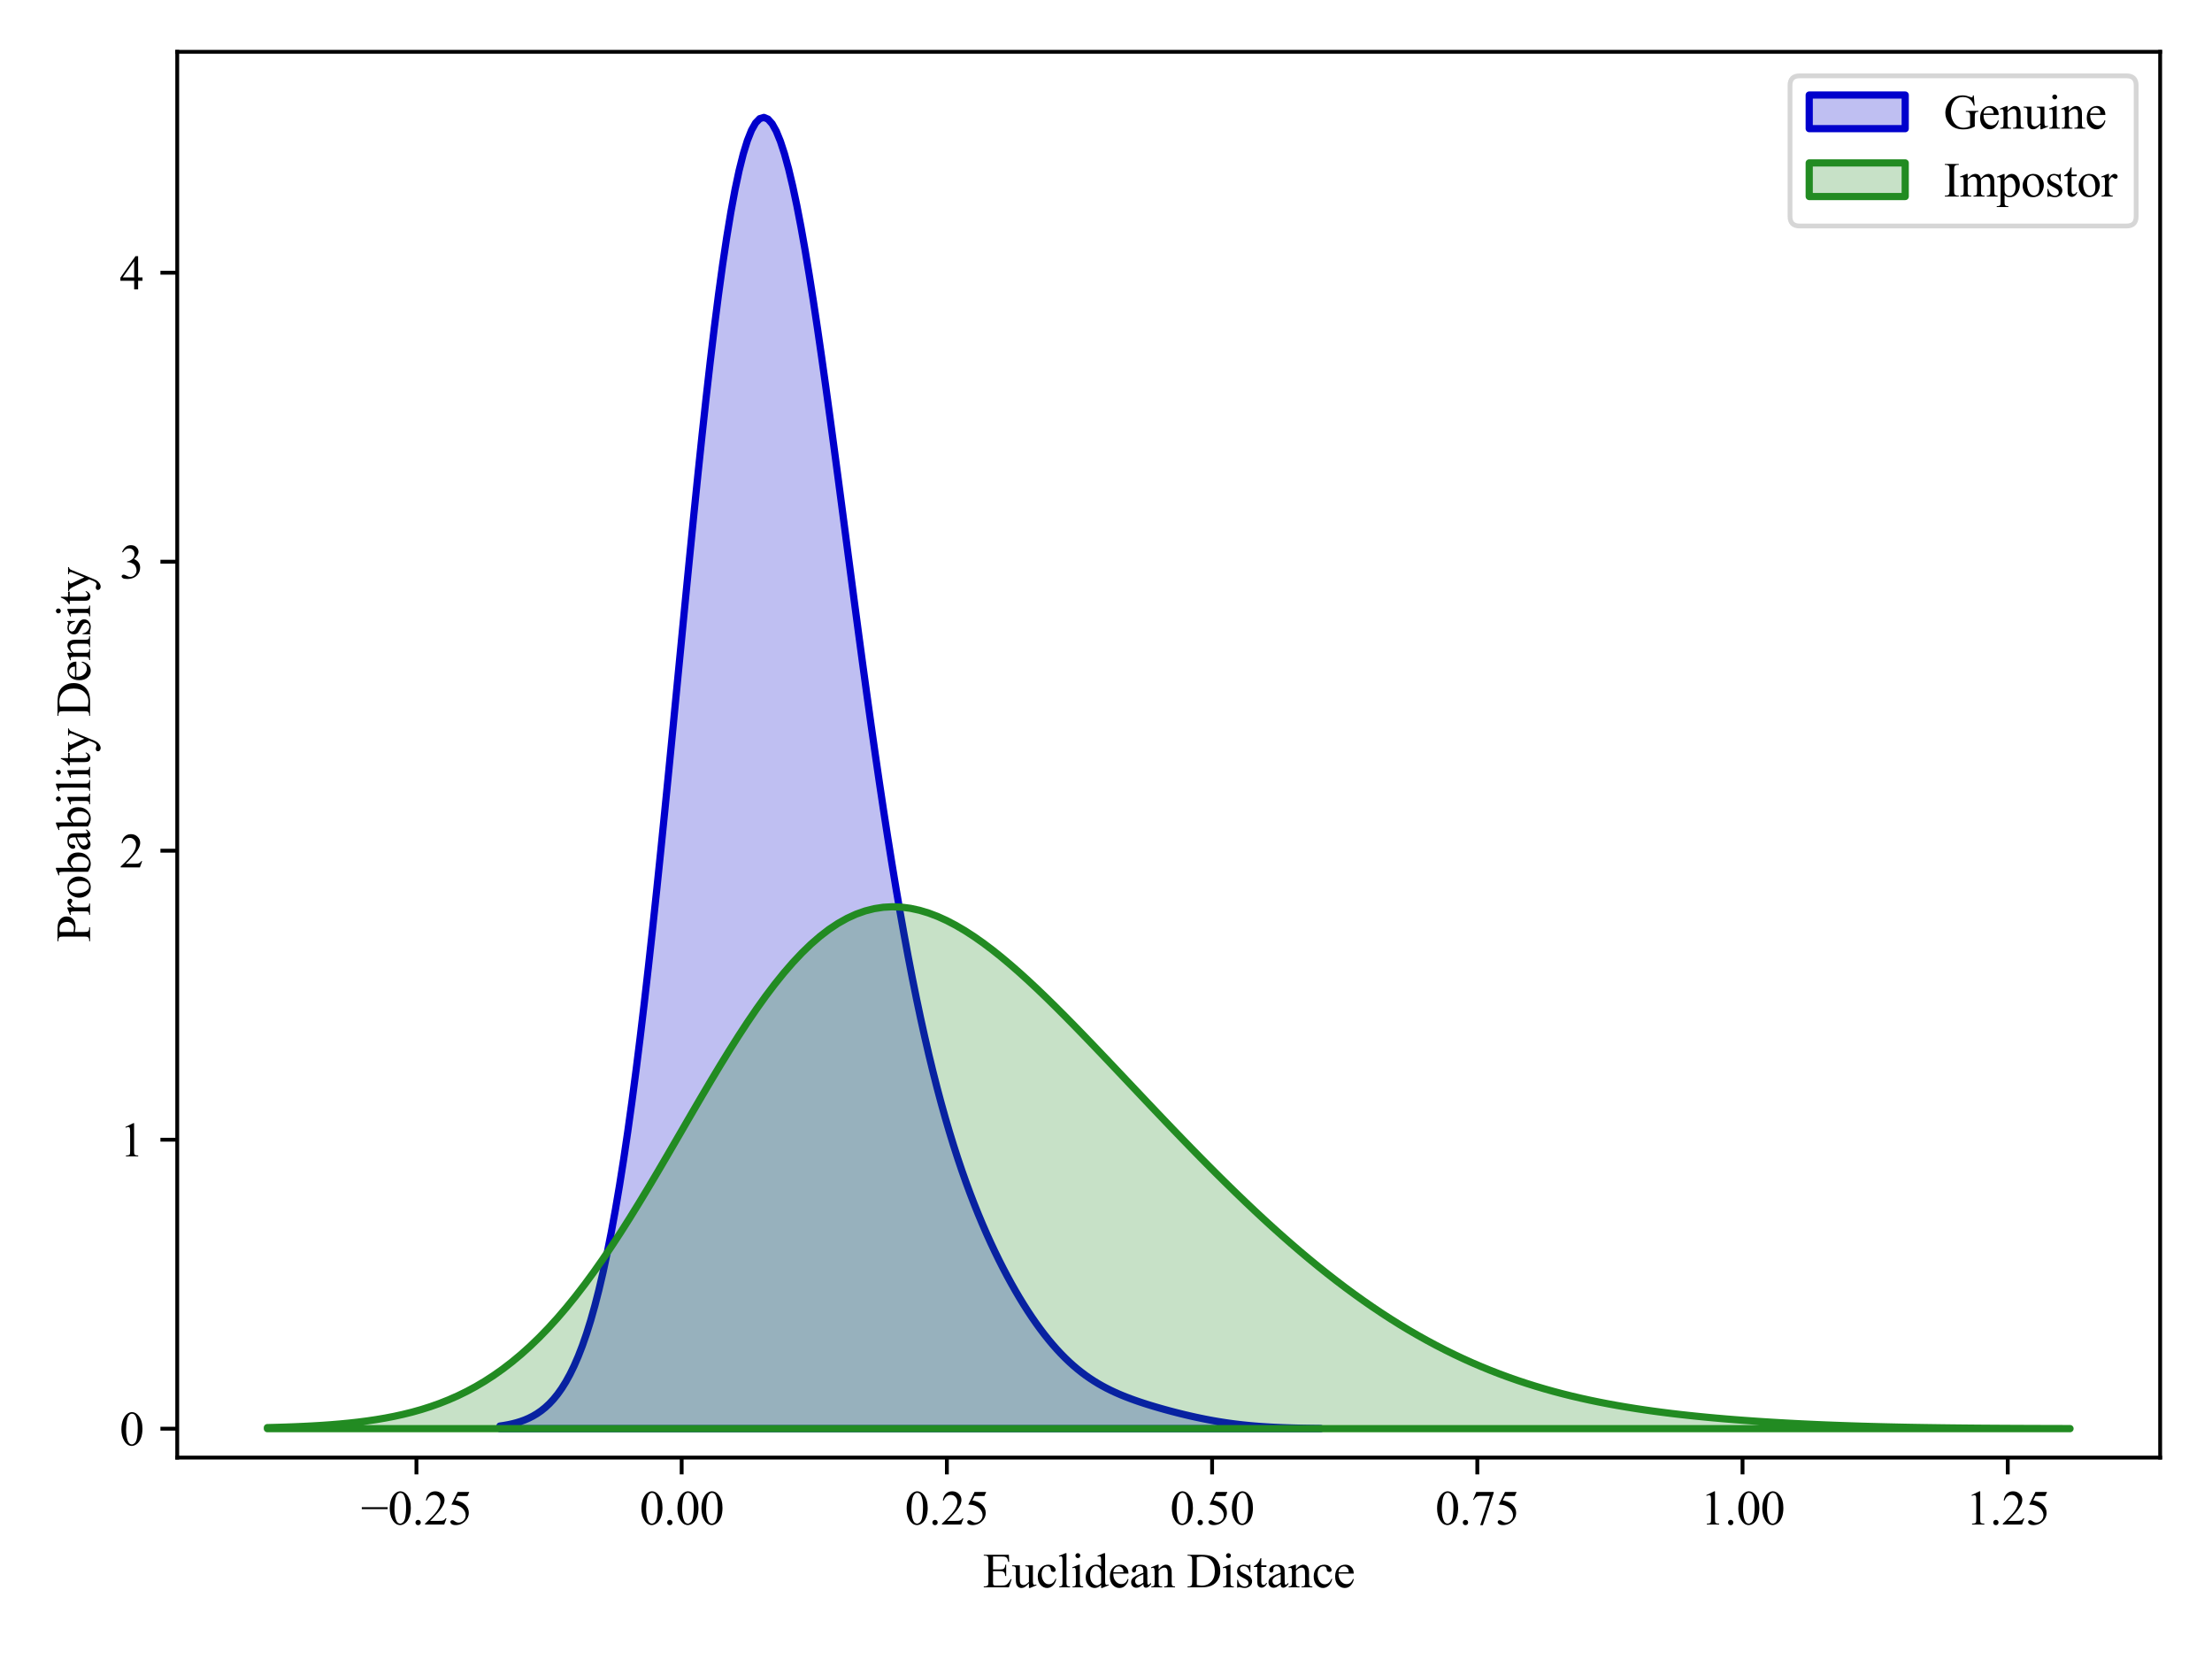 <?xml version="1.0" encoding="utf-8" standalone="no"?>
<!DOCTYPE svg PUBLIC "-//W3C//DTD SVG 1.1//EN"
  "http://www.w3.org/Graphics/SVG/1.1/DTD/svg11.dtd">
<svg xmlns:xlink="http://www.w3.org/1999/xlink" width="460.8pt" height="345.6pt" viewBox="0 0 460.8 345.6" xmlns="http://www.w3.org/2000/svg" version="1.1">
 <defs>
  <style type="text/css">*{stroke-linejoin: round; stroke-linecap: butt}</style>
 </defs>
 <g id="figure_1">
  <g id="patch_1">
   <path d="M 0 345.6 
L 460.8 345.6 
L 460.8 0 
L 0 0 
z
" style="fill: #ffffff"/>
  </g>
  <g id="axes_1">
   <g id="patch_2">
    <path d="M 36.92 303.64 
L 450 303.64 
L 450 10.8 
L 36.92 10.8 
z
" style="fill: #ffffff"/>
   </g>
   <g id="PolyCollection_1">
    <defs>
     <path id="m431dc41b27" d="M 104.141 -48.535 
L 104.141 -47.98 
L 105 -47.98 
L 105.859 -47.98 
L 106.718 -47.98 
L 107.577 -47.98 
L 108.436 -47.98 
L 109.296 -47.98 
L 110.155 -47.98 
L 111.014 -47.98 
L 111.873 -47.98 
L 112.732 -47.98 
L 113.592 -47.98 
L 114.451 -47.98 
L 115.31 -47.98 
L 116.169 -47.98 
L 117.028 -47.98 
L 117.888 -47.98 
L 118.747 -47.98 
L 119.606 -47.98 
L 120.465 -47.98 
L 121.324 -47.98 
L 122.183 -47.98 
L 123.043 -47.98 
L 123.902 -47.98 
L 124.761 -47.98 
L 125.62 -47.98 
L 126.479 -47.98 
L 127.339 -47.98 
L 128.198 -47.98 
L 129.057 -47.98 
L 129.916 -47.98 
L 130.775 -47.98 
L 131.634 -47.98 
L 132.494 -47.98 
L 133.353 -47.98 
L 134.212 -47.98 
L 135.071 -47.98 
L 135.93 -47.98 
L 136.79 -47.98 
L 137.649 -47.98 
L 138.508 -47.98 
L 139.367 -47.98 
L 140.226 -47.98 
L 141.085 -47.98 
L 141.945 -47.98 
L 142.804 -47.98 
L 143.663 -47.98 
L 144.522 -47.98 
L 145.381 -47.98 
L 146.241 -47.98 
L 147.1 -47.98 
L 147.959 -47.98 
L 148.818 -47.98 
L 149.677 -47.98 
L 150.536 -47.98 
L 151.396 -47.98 
L 152.255 -47.98 
L 153.114 -47.98 
L 153.973 -47.98 
L 154.832 -47.98 
L 155.692 -47.98 
L 156.551 -47.98 
L 157.41 -47.98 
L 158.269 -47.98 
L 159.128 -47.98 
L 159.988 -47.98 
L 160.847 -47.98 
L 161.706 -47.98 
L 162.565 -47.98 
L 163.424 -47.98 
L 164.283 -47.98 
L 165.143 -47.98 
L 166.002 -47.98 
L 166.861 -47.98 
L 167.72 -47.98 
L 168.579 -47.98 
L 169.439 -47.98 
L 170.298 -47.98 
L 171.157 -47.98 
L 172.016 -47.98 
L 172.875 -47.98 
L 173.734 -47.98 
L 174.594 -47.98 
L 175.453 -47.98 
L 176.312 -47.98 
L 177.171 -47.98 
L 178.03 -47.98 
L 178.89 -47.98 
L 179.749 -47.98 
L 180.608 -47.98 
L 181.467 -47.98 
L 182.326 -47.98 
L 183.185 -47.98 
L 184.045 -47.98 
L 184.904 -47.98 
L 185.763 -47.98 
L 186.622 -47.98 
L 187.481 -47.98 
L 188.341 -47.98 
L 189.2 -47.98 
L 190.059 -47.98 
L 190.918 -47.98 
L 191.777 -47.98 
L 192.637 -47.98 
L 193.496 -47.98 
L 194.355 -47.98 
L 195.214 -47.98 
L 196.073 -47.98 
L 196.932 -47.98 
L 197.792 -47.98 
L 198.651 -47.98 
L 199.51 -47.98 
L 200.369 -47.98 
L 201.228 -47.98 
L 202.088 -47.98 
L 202.947 -47.98 
L 203.806 -47.98 
L 204.665 -47.98 
L 205.524 -47.98 
L 206.383 -47.98 
L 207.243 -47.98 
L 208.102 -47.98 
L 208.961 -47.98 
L 209.82 -47.98 
L 210.679 -47.98 
L 211.539 -47.98 
L 212.398 -47.98 
L 213.257 -47.98 
L 214.116 -47.98 
L 214.975 -47.98 
L 215.834 -47.98 
L 216.694 -47.98 
L 217.553 -47.98 
L 218.412 -47.98 
L 219.271 -47.98 
L 220.13 -47.98 
L 220.99 -47.98 
L 221.849 -47.98 
L 222.708 -47.98 
L 223.567 -47.98 
L 224.426 -47.98 
L 225.285 -47.98 
L 226.145 -47.98 
L 227.004 -47.98 
L 227.863 -47.98 
L 228.722 -47.98 
L 229.581 -47.98 
L 230.441 -47.98 
L 231.3 -47.98 
L 232.159 -47.98 
L 233.018 -47.98 
L 233.877 -47.98 
L 234.737 -47.98 
L 235.596 -47.98 
L 236.455 -47.98 
L 237.314 -47.98 
L 238.173 -47.98 
L 239.032 -47.98 
L 239.892 -47.98 
L 240.751 -47.98 
L 241.61 -47.98 
L 242.469 -47.98 
L 243.328 -47.98 
L 244.188 -47.98 
L 245.047 -47.98 
L 245.906 -47.98 
L 246.765 -47.98 
L 247.624 -47.98 
L 248.483 -47.98 
L 249.343 -47.98 
L 250.202 -47.98 
L 251.061 -47.98 
L 251.92 -47.98 
L 252.779 -47.98 
L 253.639 -47.98 
L 254.498 -47.98 
L 255.357 -47.98 
L 256.216 -47.98 
L 257.075 -47.98 
L 257.934 -47.98 
L 258.794 -47.98 
L 259.653 -47.98 
L 260.512 -47.98 
L 261.371 -47.98 
L 262.23 -47.98 
L 263.09 -47.98 
L 263.949 -47.98 
L 264.808 -47.98 
L 265.667 -47.98 
L 266.526 -47.98 
L 267.385 -47.98 
L 268.245 -47.98 
L 269.104 -47.98 
L 269.963 -47.98 
L 270.822 -47.98 
L 271.681 -47.98 
L 272.541 -47.98 
L 273.4 -47.98 
L 274.259 -47.98 
L 275.118 -47.98 
L 275.118 -48.024 
L 275.118 -48.024 
L 274.259 -48.033 
L 273.4 -48.044 
L 272.541 -48.056 
L 271.681 -48.071 
L 270.822 -48.088 
L 269.963 -48.108 
L 269.104 -48.131 
L 268.245 -48.157 
L 267.385 -48.187 
L 266.526 -48.222 
L 265.667 -48.26 
L 264.808 -48.304 
L 263.949 -48.354 
L 263.09 -48.409 
L 262.23 -48.47 
L 261.371 -48.538 
L 260.512 -48.613 
L 259.653 -48.695 
L 258.794 -48.785 
L 257.934 -48.883 
L 257.075 -48.989 
L 256.216 -49.103 
L 255.357 -49.226 
L 254.498 -49.358 
L 253.639 -49.498 
L 252.779 -49.646 
L 251.92 -49.803 
L 251.061 -49.969 
L 250.202 -50.142 
L 249.343 -50.323 
L 248.483 -50.511 
L 247.624 -50.707 
L 246.765 -50.909 
L 245.906 -51.119 
L 245.047 -51.335 
L 244.188 -51.557 
L 243.328 -51.786 
L 242.469 -52.021 
L 241.61 -52.263 
L 240.751 -52.513 
L 239.892 -52.769 
L 239.032 -53.034 
L 238.173 -53.309 
L 237.314 -53.594 
L 236.455 -53.89 
L 235.596 -54.2 
L 234.737 -54.526 
L 233.877 -54.868 
L 233.018 -55.229 
L 232.159 -55.611 
L 231.3 -56.018 
L 230.441 -56.45 
L 229.581 -56.911 
L 228.722 -57.403 
L 227.863 -57.929 
L 227.004 -58.492 
L 226.145 -59.092 
L 225.285 -59.734 
L 224.426 -60.418 
L 223.567 -61.147 
L 222.708 -61.923 
L 221.849 -62.747 
L 220.99 -63.62 
L 220.13 -64.544 
L 219.271 -65.519 
L 218.412 -66.546 
L 217.553 -67.626 
L 216.694 -68.759 
L 215.834 -69.945 
L 214.975 -71.185 
L 214.116 -72.48 
L 213.257 -73.828 
L 212.398 -75.232 
L 211.539 -76.692 
L 210.679 -78.208 
L 209.82 -79.783 
L 208.961 -81.417 
L 208.102 -83.113 
L 207.243 -84.874 
L 206.383 -86.702 
L 205.524 -88.601 
L 204.665 -90.576 
L 203.806 -92.631 
L 202.947 -94.771 
L 202.088 -97.002 
L 201.228 -99.332 
L 200.369 -101.765 
L 199.51 -104.31 
L 198.651 -106.974 
L 197.792 -109.765 
L 196.932 -112.69 
L 196.073 -115.757 
L 195.214 -118.975 
L 194.355 -122.35 
L 193.496 -125.89 
L 192.637 -129.601 
L 191.777 -133.488 
L 190.918 -137.558 
L 190.059 -141.814 
L 189.2 -146.259 
L 188.341 -150.895 
L 187.481 -155.722 
L 186.622 -160.739 
L 185.763 -165.944 
L 184.904 -171.331 
L 184.045 -176.895 
L 183.185 -182.627 
L 182.326 -188.518 
L 181.467 -194.555 
L 180.608 -200.723 
L 179.749 -207.008 
L 178.89 -213.39 
L 178.03 -219.85 
L 177.171 -226.364 
L 176.312 -232.91 
L 175.453 -239.459 
L 174.594 -245.985 
L 173.734 -252.457 
L 172.875 -258.845 
L 172.016 -265.115 
L 171.157 -271.234 
L 170.298 -277.166 
L 169.439 -282.875 
L 168.579 -288.325 
L 167.72 -293.48 
L 166.861 -298.302 
L 166.002 -302.755 
L 165.143 -306.803 
L 164.283 -310.412 
L 163.424 -313.549 
L 162.565 -316.182 
L 161.706 -318.282 
L 160.847 -319.824 
L 159.988 -320.784 
L 159.128 -321.142 
L 158.269 -320.883 
L 157.41 -319.995 
L 156.551 -318.472 
L 155.692 -316.311 
L 154.832 -313.516 
L 153.973 -310.093 
L 153.114 -306.057 
L 152.255 -301.425 
L 151.396 -296.22 
L 150.536 -290.472 
L 149.677 -284.212 
L 148.818 -277.478 
L 147.959 -270.31 
L 147.1 -262.754 
L 146.241 -254.857 
L 145.381 -246.667 
L 144.522 -238.237 
L 143.663 -229.619 
L 142.804 -220.866 
L 141.945 -212.03 
L 141.085 -203.164 
L 140.226 -194.318 
L 139.367 -185.541 
L 138.508 -176.878 
L 137.649 -168.372 
L 136.79 -160.063 
L 135.93 -151.986 
L 135.071 -144.173 
L 134.212 -136.652 
L 133.353 -129.446 
L 132.494 -122.574 
L 131.634 -116.05 
L 130.775 -109.886 
L 129.916 -104.086 
L 129.057 -98.655 
L 128.198 -93.592 
L 127.339 -88.891 
L 126.479 -84.547 
L 125.62 -80.549 
L 124.761 -76.886 
L 123.902 -73.545 
L 123.043 -70.509 
L 122.183 -67.763 
L 121.324 -65.289 
L 120.465 -63.07 
L 119.606 -61.088 
L 118.747 -59.326 
L 117.888 -57.765 
L 117.028 -56.387 
L 116.169 -55.178 
L 115.31 -54.12 
L 114.451 -53.198 
L 113.592 -52.398 
L 112.732 -51.707 
L 111.873 -51.113 
L 111.014 -50.604 
L 110.155 -50.169 
L 109.296 -49.799 
L 108.436 -49.487 
L 107.577 -49.223 
L 106.718 -49.002 
L 105.859 -48.817 
L 105 -48.663 
L 104.141 -48.535 
z
" style="stroke: #0000cc; stroke-width: 1.5"/>
    </defs>
    <g clip-path="url(#p8d6ab24075)">
     <use xlink:href="#m431dc41b27" x="0" y="345.6" style="fill: #0000cc; fill-opacity: 0.25; stroke: #0000cc; stroke-width: 1.5"/>
    </g>
   </g>
   <g id="PolyCollection_2">
    <defs>
     <path id="m0fbcea8294" d="M 55.696 -48.203 
L 55.696 -47.98 
L 57.583 -47.98 
L 59.471 -47.98 
L 61.358 -47.98 
L 63.245 -47.98 
L 65.132 -47.98 
L 67.019 -47.98 
L 68.906 -47.98 
L 70.793 -47.98 
L 72.68 -47.98 
L 74.567 -47.98 
L 76.454 -47.98 
L 78.341 -47.98 
L 80.228 -47.98 
L 82.115 -47.98 
L 84.002 -47.98 
L 85.89 -47.98 
L 87.777 -47.98 
L 89.664 -47.98 
L 91.551 -47.98 
L 93.438 -47.98 
L 95.325 -47.98 
L 97.212 -47.98 
L 99.099 -47.98 
L 100.986 -47.98 
L 102.873 -47.98 
L 104.76 -47.98 
L 106.647 -47.98 
L 108.534 -47.98 
L 110.421 -47.98 
L 112.309 -47.98 
L 114.196 -47.98 
L 116.083 -47.98 
L 117.97 -47.98 
L 119.857 -47.98 
L 121.744 -47.98 
L 123.631 -47.98 
L 125.518 -47.98 
L 127.405 -47.98 
L 129.292 -47.98 
L 131.179 -47.98 
L 133.066 -47.98 
L 134.953 -47.98 
L 136.84 -47.98 
L 138.728 -47.98 
L 140.615 -47.98 
L 142.502 -47.98 
L 144.389 -47.98 
L 146.276 -47.98 
L 148.163 -47.98 
L 150.05 -47.98 
L 151.937 -47.98 
L 153.824 -47.98 
L 155.711 -47.98 
L 157.598 -47.98 
L 159.485 -47.98 
L 161.372 -47.98 
L 163.259 -47.98 
L 165.147 -47.98 
L 167.034 -47.98 
L 168.921 -47.98 
L 170.808 -47.98 
L 172.695 -47.98 
L 174.582 -47.98 
L 176.469 -47.98 
L 178.356 -47.98 
L 180.243 -47.98 
L 182.13 -47.98 
L 184.017 -47.98 
L 185.904 -47.98 
L 187.791 -47.98 
L 189.678 -47.98 
L 191.566 -47.98 
L 193.453 -47.98 
L 195.34 -47.98 
L 197.227 -47.98 
L 199.114 -47.98 
L 201.001 -47.98 
L 202.888 -47.98 
L 204.775 -47.98 
L 206.662 -47.98 
L 208.549 -47.98 
L 210.436 -47.98 
L 212.323 -47.98 
L 214.21 -47.98 
L 216.097 -47.98 
L 217.985 -47.98 
L 219.872 -47.98 
L 221.759 -47.98 
L 223.646 -47.98 
L 225.533 -47.98 
L 227.42 -47.98 
L 229.307 -47.98 
L 231.194 -47.98 
L 233.081 -47.98 
L 234.968 -47.98 
L 236.855 -47.98 
L 238.742 -47.98 
L 240.629 -47.98 
L 242.516 -47.98 
L 244.404 -47.98 
L 246.291 -47.98 
L 248.178 -47.98 
L 250.065 -47.98 
L 251.952 -47.98 
L 253.839 -47.98 
L 255.726 -47.98 
L 257.613 -47.98 
L 259.5 -47.98 
L 261.387 -47.98 
L 263.274 -47.98 
L 265.161 -47.98 
L 267.048 -47.98 
L 268.935 -47.98 
L 270.823 -47.98 
L 272.71 -47.98 
L 274.597 -47.98 
L 276.484 -47.98 
L 278.371 -47.98 
L 280.258 -47.98 
L 282.145 -47.98 
L 284.032 -47.98 
L 285.919 -47.98 
L 287.806 -47.98 
L 289.693 -47.98 
L 291.58 -47.98 
L 293.467 -47.98 
L 295.354 -47.98 
L 297.242 -47.98 
L 299.129 -47.98 
L 301.016 -47.98 
L 302.903 -47.98 
L 304.79 -47.98 
L 306.677 -47.98 
L 308.564 -47.98 
L 310.451 -47.98 
L 312.338 -47.98 
L 314.225 -47.98 
L 316.112 -47.98 
L 317.999 -47.98 
L 319.886 -47.98 
L 321.773 -47.98 
L 323.661 -47.98 
L 325.548 -47.98 
L 327.435 -47.98 
L 329.322 -47.98 
L 331.209 -47.98 
L 333.096 -47.98 
L 334.983 -47.98 
L 336.87 -47.98 
L 338.757 -47.98 
L 340.644 -47.98 
L 342.531 -47.98 
L 344.418 -47.98 
L 346.305 -47.98 
L 348.192 -47.98 
L 350.08 -47.98 
L 351.967 -47.98 
L 353.854 -47.98 
L 355.741 -47.98 
L 357.628 -47.98 
L 359.515 -47.98 
L 361.402 -47.98 
L 363.289 -47.98 
L 365.176 -47.98 
L 367.063 -47.98 
L 368.95 -47.98 
L 370.837 -47.98 
L 372.724 -47.98 
L 374.611 -47.98 
L 376.499 -47.98 
L 378.386 -47.98 
L 380.273 -47.98 
L 382.16 -47.98 
L 384.047 -47.98 
L 385.934 -47.98 
L 387.821 -47.98 
L 389.708 -47.98 
L 391.595 -47.98 
L 393.482 -47.98 
L 395.369 -47.98 
L 397.256 -47.98 
L 399.143 -47.98 
L 401.03 -47.98 
L 402.918 -47.98 
L 404.805 -47.98 
L 406.692 -47.98 
L 408.579 -47.98 
L 410.466 -47.98 
L 412.353 -47.98 
L 414.24 -47.98 
L 416.127 -47.98 
L 418.014 -47.98 
L 419.901 -47.98 
L 421.788 -47.98 
L 423.675 -47.98 
L 425.562 -47.98 
L 427.449 -47.98 
L 429.337 -47.98 
L 431.224 -47.98 
L 431.224 -47.999 
L 431.224 -47.999 
L 429.337 -48.003 
L 427.449 -48.007 
L 425.562 -48.013 
L 423.675 -48.019 
L 421.788 -48.026 
L 419.901 -48.034 
L 418.014 -48.043 
L 416.127 -48.054 
L 414.24 -48.066 
L 412.353 -48.079 
L 410.466 -48.095 
L 408.579 -48.113 
L 406.692 -48.133 
L 404.805 -48.155 
L 402.918 -48.18 
L 401.03 -48.207 
L 399.143 -48.238 
L 397.256 -48.272 
L 395.369 -48.31 
L 393.482 -48.351 
L 391.595 -48.396 
L 389.708 -48.446 
L 387.821 -48.499 
L 385.934 -48.558 
L 384.047 -48.621 
L 382.16 -48.69 
L 380.273 -48.763 
L 378.386 -48.843 
L 376.499 -48.928 
L 374.611 -49.019 
L 372.724 -49.117 
L 370.837 -49.222 
L 368.95 -49.333 
L 367.063 -49.452 
L 365.176 -49.579 
L 363.289 -49.713 
L 361.402 -49.857 
L 359.515 -50.009 
L 357.628 -50.172 
L 355.741 -50.344 
L 353.854 -50.528 
L 351.967 -50.723 
L 350.08 -50.93 
L 348.192 -51.152 
L 346.305 -51.387 
L 344.418 -51.638 
L 342.531 -51.905 
L 340.644 -52.189 
L 338.757 -52.492 
L 336.87 -52.815 
L 334.983 -53.159 
L 333.096 -53.526 
L 331.209 -53.916 
L 329.322 -54.331 
L 327.435 -54.772 
L 325.548 -55.241 
L 323.661 -55.739 
L 321.773 -56.267 
L 319.886 -56.827 
L 317.999 -57.419 
L 316.112 -58.045 
L 314.225 -58.706 
L 312.338 -59.403 
L 310.451 -60.137 
L 308.564 -60.909 
L 306.677 -61.719 
L 304.79 -62.568 
L 302.903 -63.458 
L 301.016 -64.388 
L 299.129 -65.359 
L 297.242 -66.372 
L 295.354 -67.427 
L 293.467 -68.523 
L 291.58 -69.662 
L 289.693 -70.843 
L 287.806 -72.066 
L 285.919 -73.332 
L 284.032 -74.639 
L 282.145 -75.988 
L 280.258 -77.377 
L 278.371 -78.808 
L 276.484 -80.278 
L 274.597 -81.788 
L 272.71 -83.336 
L 270.823 -84.921 
L 268.935 -86.543 
L 267.048 -88.2 
L 265.161 -89.891 
L 263.274 -91.615 
L 261.387 -93.37 
L 259.5 -95.155 
L 257.613 -96.968 
L 255.726 -98.808 
L 253.839 -100.672 
L 251.952 -102.56 
L 250.065 -104.468 
L 248.178 -106.395 
L 246.291 -108.34 
L 244.404 -110.299 
L 242.516 -112.271 
L 240.629 -114.253 
L 238.742 -116.243 
L 236.855 -118.239 
L 234.968 -120.236 
L 233.081 -122.233 
L 231.194 -124.227 
L 229.307 -126.213 
L 227.42 -128.188 
L 225.533 -130.148 
L 223.646 -132.089 
L 221.759 -134.005 
L 219.872 -135.893 
L 217.985 -137.746 
L 216.097 -139.558 
L 214.21 -141.322 
L 212.323 -143.033 
L 210.436 -144.682 
L 208.549 -146.263 
L 206.662 -147.766 
L 204.775 -149.184 
L 202.888 -150.508 
L 201.001 -151.729 
L 199.114 -152.838 
L 197.227 -153.825 
L 195.34 -154.682 
L 193.453 -155.399 
L 191.566 -155.968 
L 189.678 -156.38 
L 187.791 -156.628 
L 185.904 -156.704 
L 184.017 -156.601 
L 182.13 -156.314 
L 180.243 -155.838 
L 178.356 -155.17 
L 176.469 -154.307 
L 174.582 -153.248 
L 172.695 -151.993 
L 170.808 -150.543 
L 168.921 -148.903 
L 167.034 -147.077 
L 165.147 -145.07 
L 163.259 -142.891 
L 161.372 -140.548 
L 159.485 -138.052 
L 157.598 -135.414 
L 155.711 -132.647 
L 153.824 -129.764 
L 151.937 -126.781 
L 150.05 -123.713 
L 148.163 -120.575 
L 146.276 -117.384 
L 144.389 -114.156 
L 142.502 -110.907 
L 140.615 -107.654 
L 138.728 -104.411 
L 136.84 -101.196 
L 134.953 -98.021 
L 133.066 -94.9 
L 131.179 -91.847 
L 129.292 -88.873 
L 127.405 -85.988 
L 125.518 -83.202 
L 123.631 -80.522 
L 121.744 -77.955 
L 119.857 -75.507 
L 117.97 -73.182 
L 116.083 -70.981 
L 114.196 -68.908 
L 112.309 -66.963 
L 110.421 -65.144 
L 108.534 -63.45 
L 106.647 -61.88 
L 104.76 -60.429 
L 102.873 -59.094 
L 100.986 -57.87 
L 99.099 -56.753 
L 97.212 -55.737 
L 95.325 -54.816 
L 93.438 -53.985 
L 91.551 -53.237 
L 89.664 -52.568 
L 87.777 -51.97 
L 85.89 -51.439 
L 84.002 -50.969 
L 82.115 -50.554 
L 80.228 -50.189 
L 78.341 -49.87 
L 76.454 -49.591 
L 74.567 -49.349 
L 72.68 -49.14 
L 70.793 -48.959 
L 68.906 -48.803 
L 67.019 -48.67 
L 65.132 -48.557 
L 63.245 -48.46 
L 61.358 -48.379 
L 59.471 -48.31 
L 57.583 -48.252 
L 55.696 -48.203 
z
" style="stroke: #228b22; stroke-width: 1.5"/>
    </defs>
    <g clip-path="url(#p8d6ab24075)">
     <use xlink:href="#m0fbcea8294" x="0" y="345.6" style="fill: #228b22; fill-opacity: 0.25; stroke: #228b22; stroke-width: 1.5"/>
    </g>
   </g>
   <g id="matplotlib.axis_1">
    <g id="xtick_1">
     <g id="line2d_1">
      <defs>
       <path id="md14eec58af" d="M 0 0 
L 0 3.5 
" style="stroke: #000000; stroke-width: 0.8"/>
      </defs>
      <g>
       <use xlink:href="#md14eec58af" x="86.753" y="303.64" style="stroke: #000000; stroke-width: 0.8"/>
      </g>
     </g>
     <g id="text_1">
      <!-- −0.25 -->
      <g transform="translate(75.183 317.584) scale(0.1 -0.1)">
       <defs>
        <path id="TimesNewRomanPSMT-2212" d="M 3484 2000 
L 116 2000 
L 116 2256 
L 3484 2256 
L 3484 2000 
z
" transform="scale(0.016)"/>
        <path id="TimesNewRomanPSMT-30" d="M 231 2094 
Q 231 2819 450 3342 
Q 669 3866 1031 4122 
Q 1313 4325 1613 4325 
Q 2100 4325 2488 3828 
Q 2972 3213 2972 2159 
Q 2972 1422 2759 906 
Q 2547 391 2217 158 
Q 1888 -75 1581 -75 
Q 975 -75 572 641 
Q 231 1244 231 2094 
z
M 844 2016 
Q 844 1141 1059 588 
Q 1238 122 1591 122 
Q 1759 122 1940 273 
Q 2122 425 2216 781 
Q 2359 1319 2359 2297 
Q 2359 3022 2209 3506 
Q 2097 3866 1919 4016 
Q 1791 4119 1609 4119 
Q 1397 4119 1231 3928 
Q 1006 3669 925 3112 
Q 844 2556 844 2016 
z
" transform="scale(0.016)"/>
        <path id="TimesNewRomanPSMT-2e" d="M 800 606 
Q 947 606 1047 504 
Q 1147 403 1147 259 
Q 1147 116 1045 14 
Q 944 -88 800 -88 
Q 656 -88 554 14 
Q 453 116 453 259 
Q 453 406 554 506 
Q 656 606 800 606 
z
" transform="scale(0.016)"/>
        <path id="TimesNewRomanPSMT-32" d="M 2934 816 
L 2638 0 
L 138 0 
L 138 116 
Q 1241 1122 1691 1759 
Q 2141 2397 2141 2925 
Q 2141 3328 1894 3587 
Q 1647 3847 1303 3847 
Q 991 3847 742 3664 
Q 494 3481 375 3128 
L 259 3128 
Q 338 3706 661 4015 
Q 984 4325 1469 4325 
Q 1984 4325 2329 3994 
Q 2675 3663 2675 3213 
Q 2675 2891 2525 2569 
Q 2294 2063 1775 1497 
Q 997 647 803 472 
L 1909 472 
Q 2247 472 2383 497 
Q 2519 522 2628 598 
Q 2738 675 2819 816 
L 2934 816 
z
" transform="scale(0.016)"/>
        <path id="TimesNewRomanPSMT-35" d="M 2778 4238 
L 2534 3706 
L 1259 3706 
L 981 3138 
Q 1809 3016 2294 2522 
Q 2709 2097 2709 1522 
Q 2709 1188 2573 903 
Q 2438 619 2231 419 
Q 2025 219 1772 97 
Q 1413 -75 1034 -75 
Q 653 -75 479 54 
Q 306 184 306 341 
Q 306 428 378 495 
Q 450 563 559 563 
Q 641 563 702 538 
Q 763 513 909 409 
Q 1144 247 1384 247 
Q 1750 247 2026 523 
Q 2303 800 2303 1197 
Q 2303 1581 2056 1914 
Q 1809 2247 1375 2428 
Q 1034 2569 447 2591 
L 1259 4238 
L 2778 4238 
z
" transform="scale(0.016)"/>
       </defs>
       <use xlink:href="#TimesNewRomanPSMT-2212"/>
       <use xlink:href="#TimesNewRomanPSMT-30" x="56.396"/>
       <use xlink:href="#TimesNewRomanPSMT-2e" x="106.396"/>
       <use xlink:href="#TimesNewRomanPSMT-32" x="131.396"/>
       <use xlink:href="#TimesNewRomanPSMT-35" x="181.396"/>
      </g>
     </g>
    </g>
    <g id="xtick_2">
     <g id="line2d_2">
      <g>
       <use xlink:href="#md14eec58af" x="142.003" y="303.64" style="stroke: #000000; stroke-width: 0.8"/>
      </g>
     </g>
     <g id="text_2">
      <!-- 0.00 -->
      <g transform="translate(133.253 317.584) scale(0.1 -0.1)">
       <use xlink:href="#TimesNewRomanPSMT-30"/>
       <use xlink:href="#TimesNewRomanPSMT-2e" x="50"/>
       <use xlink:href="#TimesNewRomanPSMT-30" x="75"/>
       <use xlink:href="#TimesNewRomanPSMT-30" x="125"/>
      </g>
     </g>
    </g>
    <g id="xtick_3">
     <g id="line2d_3">
      <g>
       <use xlink:href="#md14eec58af" x="197.253" y="303.64" style="stroke: #000000; stroke-width: 0.8"/>
      </g>
     </g>
     <g id="text_3">
      <!-- 0.25 -->
      <g transform="translate(188.503 317.584) scale(0.1 -0.1)">
       <use xlink:href="#TimesNewRomanPSMT-30"/>
       <use xlink:href="#TimesNewRomanPSMT-2e" x="50"/>
       <use xlink:href="#TimesNewRomanPSMT-32" x="75"/>
       <use xlink:href="#TimesNewRomanPSMT-35" x="125"/>
      </g>
     </g>
    </g>
    <g id="xtick_4">
     <g id="line2d_4">
      <g>
       <use xlink:href="#md14eec58af" x="252.503" y="303.64" style="stroke: #000000; stroke-width: 0.8"/>
      </g>
     </g>
     <g id="text_4">
      <!-- 0.50 -->
      <g transform="translate(243.753 317.584) scale(0.1 -0.1)">
       <use xlink:href="#TimesNewRomanPSMT-30"/>
       <use xlink:href="#TimesNewRomanPSMT-2e" x="50"/>
       <use xlink:href="#TimesNewRomanPSMT-35" x="75"/>
       <use xlink:href="#TimesNewRomanPSMT-30" x="125"/>
      </g>
     </g>
    </g>
    <g id="xtick_5">
     <g id="line2d_5">
      <g>
       <use xlink:href="#md14eec58af" x="307.752" y="303.64" style="stroke: #000000; stroke-width: 0.8"/>
      </g>
     </g>
     <g id="text_5">
      <!-- 0.75 -->
      <g transform="translate(299.002 317.584) scale(0.1 -0.1)">
       <defs>
        <path id="TimesNewRomanPSMT-37" d="M 644 4238 
L 2916 4238 
L 2916 4119 
L 1503 -88 
L 1153 -88 
L 2419 3728 
L 1253 3728 
Q 900 3728 750 3644 
Q 488 3500 328 3200 
L 238 3234 
L 644 4238 
z
" transform="scale(0.016)"/>
       </defs>
       <use xlink:href="#TimesNewRomanPSMT-30"/>
       <use xlink:href="#TimesNewRomanPSMT-2e" x="50"/>
       <use xlink:href="#TimesNewRomanPSMT-37" x="75"/>
       <use xlink:href="#TimesNewRomanPSMT-35" x="125"/>
      </g>
     </g>
    </g>
    <g id="xtick_6">
     <g id="line2d_6">
      <g>
       <use xlink:href="#md14eec58af" x="363.002" y="303.64" style="stroke: #000000; stroke-width: 0.8"/>
      </g>
     </g>
     <g id="text_6">
      <!-- 1.00 -->
      <g transform="translate(354.252 317.584) scale(0.1 -0.1)">
       <defs>
        <path id="TimesNewRomanPSMT-31" d="M 750 3822 
L 1781 4325 
L 1884 4325 
L 1884 747 
Q 1884 391 1914 303 
Q 1944 216 2037 169 
Q 2131 122 2419 116 
L 2419 0 
L 825 0 
L 825 116 
Q 1125 122 1212 167 
Q 1300 213 1334 289 
Q 1369 366 1369 747 
L 1369 3034 
Q 1369 3497 1338 3628 
Q 1316 3728 1258 3775 
Q 1200 3822 1119 3822 
Q 1003 3822 797 3725 
L 750 3822 
z
" transform="scale(0.016)"/>
       </defs>
       <use xlink:href="#TimesNewRomanPSMT-31"/>
       <use xlink:href="#TimesNewRomanPSMT-2e" x="50"/>
       <use xlink:href="#TimesNewRomanPSMT-30" x="75"/>
       <use xlink:href="#TimesNewRomanPSMT-30" x="125"/>
      </g>
     </g>
    </g>
    <g id="xtick_7">
     <g id="line2d_7">
      <g>
       <use xlink:href="#md14eec58af" x="418.252" y="303.64" style="stroke: #000000; stroke-width: 0.8"/>
      </g>
     </g>
     <g id="text_7">
      <!-- 1.25 -->
      <g transform="translate(409.502 317.584) scale(0.1 -0.1)">
       <use xlink:href="#TimesNewRomanPSMT-31"/>
       <use xlink:href="#TimesNewRomanPSMT-2e" x="50"/>
       <use xlink:href="#TimesNewRomanPSMT-32" x="75"/>
       <use xlink:href="#TimesNewRomanPSMT-35" x="125"/>
      </g>
     </g>
    </g>
    <g id="text_8">
     <!-- Euclidean Distance -->
     <g transform="translate(204.726 330.667) scale(0.1 -0.1)">
      <defs>
       <path id="TimesNewRomanPSMT-45" d="M 1338 4006 
L 1338 2331 
L 2269 2331 
Q 2631 2331 2753 2441 
Q 2916 2584 2934 2947 
L 3050 2947 
L 3050 1472 
L 2934 1472 
Q 2891 1781 2847 1869 
Q 2791 1978 2662 2040 
Q 2534 2103 2269 2103 
L 1338 2103 
L 1338 706 
Q 1338 425 1363 364 
Q 1388 303 1450 267 
Q 1513 231 1688 231 
L 2406 231 
Q 2766 231 2928 281 
Q 3091 331 3241 478 
Q 3434 672 3638 1063 
L 3763 1063 
L 3397 0 
L 131 0 
L 131 116 
L 281 116 
Q 431 116 566 188 
Q 666 238 702 338 
Q 738 438 738 747 
L 738 3500 
Q 738 3903 656 3997 
Q 544 4122 281 4122 
L 131 4122 
L 131 4238 
L 3397 4238 
L 3444 3309 
L 3322 3309 
Q 3256 3644 3176 3769 
Q 3097 3894 2941 3959 
Q 2816 4006 2500 4006 
L 1338 4006 
z
" transform="scale(0.016)"/>
       <path id="TimesNewRomanPSMT-75" d="M 2709 2863 
L 2709 1128 
Q 2709 631 2732 520 
Q 2756 409 2807 365 
Q 2859 322 2928 322 
Q 3025 322 3147 375 
L 3191 266 
L 2334 -88 
L 2194 -88 
L 2194 519 
Q 1825 119 1631 15 
Q 1438 -88 1222 -88 
Q 981 -88 804 51 
Q 628 191 559 409 
Q 491 628 491 1028 
L 491 2306 
Q 491 2509 447 2587 
Q 403 2666 317 2708 
Q 231 2750 6 2747 
L 6 2863 
L 1009 2863 
L 1009 947 
Q 1009 547 1148 422 
Q 1288 297 1484 297 
Q 1619 297 1789 381 
Q 1959 466 2194 703 
L 2194 2325 
Q 2194 2569 2105 2655 
Q 2016 2741 1734 2747 
L 1734 2863 
L 2709 2863 
z
" transform="scale(0.016)"/>
       <path id="TimesNewRomanPSMT-63" d="M 2631 1088 
Q 2516 522 2178 217 
Q 1841 -88 1431 -88 
Q 944 -88 581 321 
Q 219 731 219 1428 
Q 219 2103 620 2525 
Q 1022 2947 1584 2947 
Q 2006 2947 2278 2723 
Q 2550 2500 2550 2259 
Q 2550 2141 2473 2067 
Q 2397 1994 2259 1994 
Q 2075 1994 1981 2113 
Q 1928 2178 1911 2362 
Q 1894 2547 1784 2644 
Q 1675 2738 1481 2738 
Q 1169 2738 978 2506 
Q 725 2200 725 1697 
Q 725 1184 976 792 
Q 1228 400 1656 400 
Q 1963 400 2206 609 
Q 2378 753 2541 1131 
L 2631 1088 
z
" transform="scale(0.016)"/>
       <path id="TimesNewRomanPSMT-6c" d="M 1184 4444 
L 1184 647 
Q 1184 378 1223 290 
Q 1263 203 1344 158 
Q 1425 113 1647 113 
L 1647 0 
L 244 0 
L 244 113 
Q 441 113 512 153 
Q 584 194 625 287 
Q 666 381 666 647 
L 666 3247 
Q 666 3731 644 3842 
Q 622 3953 573 3993 
Q 525 4034 450 4034 
Q 369 4034 244 3984 
L 191 4094 
L 1044 4444 
L 1184 4444 
z
" transform="scale(0.016)"/>
       <path id="TimesNewRomanPSMT-69" d="M 928 4444 
Q 1059 4444 1151 4351 
Q 1244 4259 1244 4128 
Q 1244 3997 1151 3903 
Q 1059 3809 928 3809 
Q 797 3809 703 3903 
Q 609 3997 609 4128 
Q 609 4259 701 4351 
Q 794 4444 928 4444 
z
M 1188 2947 
L 1188 647 
Q 1188 378 1227 289 
Q 1266 200 1342 156 
Q 1419 113 1622 113 
L 1622 0 
L 231 0 
L 231 113 
Q 441 113 512 153 
Q 584 194 626 287 
Q 669 381 669 647 
L 669 1750 
Q 669 2216 641 2353 
Q 619 2453 572 2492 
Q 525 2531 444 2531 
Q 356 2531 231 2484 
L 188 2597 
L 1050 2947 
L 1188 2947 
z
" transform="scale(0.016)"/>
       <path id="TimesNewRomanPSMT-64" d="M 2222 322 
Q 2013 103 1813 7 
Q 1613 -88 1381 -88 
Q 913 -88 563 304 
Q 213 697 213 1313 
Q 213 1928 600 2439 
Q 988 2950 1597 2950 
Q 1975 2950 2222 2709 
L 2222 3238 
Q 2222 3728 2198 3840 
Q 2175 3953 2125 3993 
Q 2075 4034 2000 4034 
Q 1919 4034 1784 3984 
L 1744 4094 
L 2597 4444 
L 2738 4444 
L 2738 1134 
Q 2738 631 2761 520 
Q 2784 409 2836 365 
Q 2888 322 2956 322 
Q 3041 322 3181 375 
L 3216 266 
L 2366 -88 
L 2222 -88 
L 2222 322 
z
M 2222 541 
L 2222 2016 
Q 2203 2228 2109 2403 
Q 2016 2578 1861 2667 
Q 1706 2756 1559 2756 
Q 1284 2756 1069 2509 
Q 784 2184 784 1559 
Q 784 928 1059 592 
Q 1334 256 1672 256 
Q 1956 256 2222 541 
z
" transform="scale(0.016)"/>
       <path id="TimesNewRomanPSMT-65" d="M 681 1784 
Q 678 1147 991 784 
Q 1303 422 1725 422 
Q 2006 422 2214 576 
Q 2422 731 2563 1106 
L 2659 1044 
Q 2594 616 2278 264 
Q 1963 -88 1488 -88 
Q 972 -88 605 314 
Q 238 716 238 1394 
Q 238 2128 614 2539 
Q 991 2950 1559 2950 
Q 2041 2950 2350 2633 
Q 2659 2316 2659 1784 
L 681 1784 
z
M 681 1966 
L 2006 1966 
Q 1991 2241 1941 2353 
Q 1863 2528 1708 2628 
Q 1553 2728 1384 2728 
Q 1125 2728 920 2526 
Q 716 2325 681 1966 
z
" transform="scale(0.016)"/>
       <path id="TimesNewRomanPSMT-61" d="M 1822 413 
Q 1381 72 1269 19 
Q 1100 -59 909 -59 
Q 613 -59 420 144 
Q 228 347 228 678 
Q 228 888 322 1041 
Q 450 1253 767 1440 
Q 1084 1628 1822 1897 
L 1822 2009 
Q 1822 2438 1686 2597 
Q 1550 2756 1291 2756 
Q 1094 2756 978 2650 
Q 859 2544 859 2406 
L 866 2225 
Q 866 2081 792 2003 
Q 719 1925 600 1925 
Q 484 1925 411 2006 
Q 338 2088 338 2228 
Q 338 2497 613 2722 
Q 888 2947 1384 2947 
Q 1766 2947 2009 2819 
Q 2194 2722 2281 2516 
Q 2338 2381 2338 1966 
L 2338 994 
Q 2338 584 2353 492 
Q 2369 400 2405 369 
Q 2441 338 2488 338 
Q 2538 338 2575 359 
Q 2641 400 2828 588 
L 2828 413 
Q 2478 -56 2159 -56 
Q 2006 -56 1915 50 
Q 1825 156 1822 413 
z
M 1822 616 
L 1822 1706 
Q 1350 1519 1213 1441 
Q 966 1303 859 1153 
Q 753 1003 753 825 
Q 753 600 887 451 
Q 1022 303 1197 303 
Q 1434 303 1822 616 
z
" transform="scale(0.016)"/>
       <path id="TimesNewRomanPSMT-6e" d="M 1034 2341 
Q 1538 2947 1994 2947 
Q 2228 2947 2397 2830 
Q 2566 2713 2666 2444 
Q 2734 2256 2734 1869 
L 2734 647 
Q 2734 375 2778 278 
Q 2813 200 2889 156 
Q 2966 113 3172 113 
L 3172 0 
L 1756 0 
L 1756 113 
L 1816 113 
Q 2016 113 2095 173 
Q 2175 234 2206 353 
Q 2219 400 2219 647 
L 2219 1819 
Q 2219 2209 2117 2386 
Q 2016 2563 1775 2563 
Q 1403 2563 1034 2156 
L 1034 647 
Q 1034 356 1069 288 
Q 1113 197 1189 155 
Q 1266 113 1500 113 
L 1500 0 
L 84 0 
L 84 113 
L 147 113 
Q 366 113 442 223 
Q 519 334 519 647 
L 519 1709 
Q 519 2225 495 2337 
Q 472 2450 423 2490 
Q 375 2531 294 2531 
Q 206 2531 84 2484 
L 38 2597 
L 900 2947 
L 1034 2947 
L 1034 2341 
z
" transform="scale(0.016)"/>
       <path id="TimesNewRomanPSMT-20" transform="scale(0.016)"/>
       <path id="TimesNewRomanPSMT-44" d="M 109 0 
L 109 116 
L 269 116 
Q 538 116 650 288 
Q 719 391 719 750 
L 719 3488 
Q 719 3884 631 3984 
Q 509 4122 269 4122 
L 109 4122 
L 109 4238 
L 1834 4238 
Q 2784 4238 3279 4022 
Q 3775 3806 4076 3303 
Q 4378 2800 4378 2141 
Q 4378 1256 3841 663 
Q 3238 0 2003 0 
L 109 0 
z
M 1319 306 
Q 1716 219 1984 219 
Q 2709 219 3187 728 
Q 3666 1238 3666 2109 
Q 3666 2988 3187 3494 
Q 2709 4000 1959 4000 
Q 1678 4000 1319 3909 
L 1319 306 
z
" transform="scale(0.016)"/>
       <path id="TimesNewRomanPSMT-73" d="M 2050 2947 
L 2050 1972 
L 1947 1972 
Q 1828 2431 1642 2597 
Q 1456 2763 1169 2763 
Q 950 2763 815 2647 
Q 681 2531 681 2391 
Q 681 2216 781 2091 
Q 878 1963 1175 1819 
L 1631 1597 
Q 2266 1288 2266 781 
Q 2266 391 1970 151 
Q 1675 -88 1309 -88 
Q 1047 -88 709 6 
Q 606 38 541 38 
Q 469 38 428 -44 
L 325 -44 
L 325 978 
L 428 978 
Q 516 541 762 319 
Q 1009 97 1316 97 
Q 1531 97 1667 223 
Q 1803 350 1803 528 
Q 1803 744 1651 891 
Q 1500 1038 1047 1263 
Q 594 1488 453 1669 
Q 313 1847 313 2119 
Q 313 2472 555 2709 
Q 797 2947 1181 2947 
Q 1350 2947 1591 2875 
Q 1750 2828 1803 2828 
Q 1853 2828 1881 2850 
Q 1909 2872 1947 2947 
L 2050 2947 
z
" transform="scale(0.016)"/>
       <path id="TimesNewRomanPSMT-74" d="M 1031 3803 
L 1031 2863 
L 1700 2863 
L 1700 2644 
L 1031 2644 
L 1031 788 
Q 1031 509 1111 412 
Q 1191 316 1316 316 
Q 1419 316 1516 380 
Q 1613 444 1666 569 
L 1788 569 
Q 1678 263 1478 108 
Q 1278 -47 1066 -47 
Q 922 -47 784 33 
Q 647 113 581 261 
Q 516 409 516 719 
L 516 2644 
L 63 2644 
L 63 2747 
Q 234 2816 414 2980 
Q 594 3144 734 3369 
Q 806 3488 934 3803 
L 1031 3803 
z
" transform="scale(0.016)"/>
      </defs>
      <use xlink:href="#TimesNewRomanPSMT-45"/>
      <use xlink:href="#TimesNewRomanPSMT-75" x="61.084"/>
      <use xlink:href="#TimesNewRomanPSMT-63" x="111.084"/>
      <use xlink:href="#TimesNewRomanPSMT-6c" x="155.469"/>
      <use xlink:href="#TimesNewRomanPSMT-69" x="183.252"/>
      <use xlink:href="#TimesNewRomanPSMT-64" x="211.035"/>
      <use xlink:href="#TimesNewRomanPSMT-65" x="261.035"/>
      <use xlink:href="#TimesNewRomanPSMT-61" x="305.42"/>
      <use xlink:href="#TimesNewRomanPSMT-6e" x="349.805"/>
      <use xlink:href="#TimesNewRomanPSMT-20" x="399.805"/>
      <use xlink:href="#TimesNewRomanPSMT-44" x="424.805"/>
      <use xlink:href="#TimesNewRomanPSMT-69" x="497.021"/>
      <use xlink:href="#TimesNewRomanPSMT-73" x="524.805"/>
      <use xlink:href="#TimesNewRomanPSMT-74" x="563.721"/>
      <use xlink:href="#TimesNewRomanPSMT-61" x="591.504"/>
      <use xlink:href="#TimesNewRomanPSMT-6e" x="635.889"/>
      <use xlink:href="#TimesNewRomanPSMT-63" x="685.889"/>
      <use xlink:href="#TimesNewRomanPSMT-65" x="730.273"/>
     </g>
    </g>
   </g>
   <g id="matplotlib.axis_2">
    <g id="ytick_1">
     <g id="line2d_8">
      <defs>
       <path id="m3ebad3317e" d="M 0 0 
L -3.5 0 
" style="stroke: #000000; stroke-width: 0.8"/>
      </defs>
      <g>
       <use xlink:href="#m3ebad3317e" x="36.92" y="297.62" style="stroke: #000000; stroke-width: 0.8"/>
      </g>
     </g>
     <g id="text_9">
      <!-- 0 -->
      <g transform="translate(24.92 301.092) scale(0.1 -0.1)">
       <use xlink:href="#TimesNewRomanPSMT-30"/>
      </g>
     </g>
    </g>
    <g id="ytick_2">
     <g id="line2d_9">
      <g>
       <use xlink:href="#m3ebad3317e" x="36.92" y="237.418" style="stroke: #000000; stroke-width: 0.8"/>
      </g>
     </g>
     <g id="text_10">
      <!-- 1 -->
      <g transform="translate(24.92 240.89) scale(0.1 -0.1)">
       <use xlink:href="#TimesNewRomanPSMT-31"/>
      </g>
     </g>
    </g>
    <g id="ytick_3">
     <g id="line2d_10">
      <g>
       <use xlink:href="#m3ebad3317e" x="36.92" y="177.217" style="stroke: #000000; stroke-width: 0.8"/>
      </g>
     </g>
     <g id="text_11">
      <!-- 2 -->
      <g transform="translate(24.92 180.689) scale(0.1 -0.1)">
       <use xlink:href="#TimesNewRomanPSMT-32"/>
      </g>
     </g>
    </g>
    <g id="ytick_4">
     <g id="line2d_11">
      <g>
       <use xlink:href="#m3ebad3317e" x="36.92" y="117.016" style="stroke: #000000; stroke-width: 0.8"/>
      </g>
     </g>
     <g id="text_12">
      <!-- 3 -->
      <g transform="translate(24.92 120.488) scale(0.1 -0.1)">
       <defs>
        <path id="TimesNewRomanPSMT-33" d="M 325 3431 
Q 506 3859 782 4092 
Q 1059 4325 1472 4325 
Q 1981 4325 2253 3994 
Q 2459 3747 2459 3466 
Q 2459 3003 1878 2509 
Q 2269 2356 2469 2072 
Q 2669 1788 2669 1403 
Q 2669 853 2319 450 
Q 1863 -75 997 -75 
Q 569 -75 414 31 
Q 259 138 259 259 
Q 259 350 332 419 
Q 406 488 509 488 
Q 588 488 669 463 
Q 722 447 909 348 
Q 1097 250 1169 231 
Q 1284 197 1416 197 
Q 1734 197 1970 444 
Q 2206 691 2206 1028 
Q 2206 1275 2097 1509 
Q 2016 1684 1919 1775 
Q 1784 1900 1550 2001 
Q 1316 2103 1072 2103 
L 972 2103 
L 972 2197 
Q 1219 2228 1467 2375 
Q 1716 2522 1828 2728 
Q 1941 2934 1941 3181 
Q 1941 3503 1739 3701 
Q 1538 3900 1238 3900 
Q 753 3900 428 3381 
L 325 3431 
z
" transform="scale(0.016)"/>
       </defs>
       <use xlink:href="#TimesNewRomanPSMT-33"/>
      </g>
     </g>
    </g>
    <g id="ytick_5">
     <g id="line2d_12">
      <g>
       <use xlink:href="#m3ebad3317e" x="36.92" y="56.814" style="stroke: #000000; stroke-width: 0.8"/>
      </g>
     </g>
     <g id="text_13">
      <!-- 4 -->
      <g transform="translate(24.92 60.286) scale(0.1 -0.1)">
       <defs>
        <path id="TimesNewRomanPSMT-34" d="M 2978 1563 
L 2978 1119 
L 2409 1119 
L 2409 0 
L 1894 0 
L 1894 1119 
L 100 1119 
L 100 1519 
L 2066 4325 
L 2409 4325 
L 2409 1563 
L 2978 1563 
z
M 1894 1563 
L 1894 3666 
L 406 1563 
L 1894 1563 
z
" transform="scale(0.016)"/>
       </defs>
       <use xlink:href="#TimesNewRomanPSMT-34"/>
      </g>
     </g>
    </g>
    <g id="text_14">
     <!-- Probability Density -->
     <g transform="translate(18.762 196.246) rotate(-90) scale(0.1 -0.1)">
      <defs>
       <path id="TimesNewRomanPSMT-50" d="M 1313 1984 
L 1313 750 
Q 1313 350 1400 253 
Q 1519 116 1759 116 
L 1922 116 
L 1922 0 
L 106 0 
L 106 116 
L 266 116 
Q 534 116 650 291 
Q 713 388 713 750 
L 713 3488 
Q 713 3888 628 3984 
Q 506 4122 266 4122 
L 106 4122 
L 106 4238 
L 1659 4238 
Q 2228 4238 2556 4120 
Q 2884 4003 3109 3725 
Q 3334 3447 3334 3066 
Q 3334 2547 2992 2222 
Q 2650 1897 2025 1897 
Q 1872 1897 1694 1919 
Q 1516 1941 1313 1984 
z
M 1313 2163 
Q 1478 2131 1606 2115 
Q 1734 2100 1825 2100 
Q 2150 2100 2386 2351 
Q 2622 2603 2622 3003 
Q 2622 3278 2509 3514 
Q 2397 3750 2190 3867 
Q 1984 3984 1722 3984 
Q 1563 3984 1313 3925 
L 1313 2163 
z
" transform="scale(0.016)"/>
       <path id="TimesNewRomanPSMT-72" d="M 1038 2947 
L 1038 2303 
Q 1397 2947 1775 2947 
Q 1947 2947 2059 2842 
Q 2172 2738 2172 2600 
Q 2172 2478 2090 2393 
Q 2009 2309 1897 2309 
Q 1788 2309 1652 2417 
Q 1516 2525 1450 2525 
Q 1394 2525 1328 2463 
Q 1188 2334 1038 2041 
L 1038 669 
Q 1038 431 1097 309 
Q 1138 225 1241 169 
Q 1344 113 1538 113 
L 1538 0 
L 72 0 
L 72 113 
Q 291 113 397 181 
Q 475 231 506 341 
Q 522 394 522 644 
L 522 1753 
Q 522 2253 501 2348 
Q 481 2444 426 2487 
Q 372 2531 291 2531 
Q 194 2531 72 2484 
L 41 2597 
L 906 2947 
L 1038 2947 
z
" transform="scale(0.016)"/>
       <path id="TimesNewRomanPSMT-6f" d="M 1600 2947 
Q 2250 2947 2644 2453 
Q 2978 2031 2978 1484 
Q 2978 1100 2793 706 
Q 2609 313 2286 112 
Q 1963 -88 1566 -88 
Q 919 -88 538 428 
Q 216 863 216 1403 
Q 216 1797 411 2186 
Q 606 2575 925 2761 
Q 1244 2947 1600 2947 
z
M 1503 2744 
Q 1338 2744 1170 2645 
Q 1003 2547 900 2300 
Q 797 2053 797 1666 
Q 797 1041 1045 587 
Q 1294 134 1700 134 
Q 2003 134 2200 384 
Q 2397 634 2397 1244 
Q 2397 2006 2069 2444 
Q 1847 2744 1503 2744 
z
" transform="scale(0.016)"/>
       <path id="TimesNewRomanPSMT-62" d="M 984 2369 
Q 1400 2947 1881 2947 
Q 2322 2947 2650 2570 
Q 2978 2194 2978 1541 
Q 2978 778 2472 313 
Q 2038 -88 1503 -88 
Q 1253 -88 995 3 
Q 738 94 469 275 
L 469 3241 
Q 469 3728 445 3840 
Q 422 3953 372 3993 
Q 322 4034 247 4034 
Q 159 4034 28 3984 
L -16 4094 
L 844 4444 
L 984 4444 
L 984 2369 
z
M 984 2169 
L 984 456 
Q 1144 300 1314 220 
Q 1484 141 1663 141 
Q 1947 141 2192 453 
Q 2438 766 2438 1363 
Q 2438 1913 2192 2208 
Q 1947 2503 1634 2503 
Q 1469 2503 1303 2419 
Q 1178 2356 984 2169 
z
" transform="scale(0.016)"/>
       <path id="TimesNewRomanPSMT-79" d="M 38 2863 
L 1372 2863 
L 1372 2747 
L 1306 2747 
Q 1166 2747 1095 2686 
Q 1025 2625 1025 2534 
Q 1025 2413 1128 2197 
L 1825 753 
L 2466 2334 
Q 2519 2463 2519 2588 
Q 2519 2644 2497 2672 
Q 2472 2706 2419 2726 
Q 2366 2747 2231 2747 
L 2231 2863 
L 3163 2863 
L 3163 2747 
Q 3047 2734 2984 2696 
Q 2922 2659 2847 2556 
Q 2819 2513 2741 2316 
L 1575 -541 
Q 1406 -956 1132 -1168 
Q 859 -1381 606 -1381 
Q 422 -1381 303 -1275 
Q 184 -1169 184 -1031 
Q 184 -900 270 -820 
Q 356 -741 506 -741 
Q 609 -741 788 -809 
Q 913 -856 944 -856 
Q 1038 -856 1148 -759 
Q 1259 -663 1372 -384 
L 1575 113 
L 547 2272 
Q 500 2369 397 2513 
Q 319 2622 269 2659 
Q 197 2709 38 2747 
L 38 2863 
z
" transform="scale(0.016)"/>
      </defs>
      <use xlink:href="#TimesNewRomanPSMT-50"/>
      <use xlink:href="#TimesNewRomanPSMT-72" x="55.615"/>
      <use xlink:href="#TimesNewRomanPSMT-6f" x="88.916"/>
      <use xlink:href="#TimesNewRomanPSMT-62" x="138.916"/>
      <use xlink:href="#TimesNewRomanPSMT-61" x="188.916"/>
      <use xlink:href="#TimesNewRomanPSMT-62" x="233.301"/>
      <use xlink:href="#TimesNewRomanPSMT-69" x="283.301"/>
      <use xlink:href="#TimesNewRomanPSMT-6c" x="311.084"/>
      <use xlink:href="#TimesNewRomanPSMT-69" x="338.867"/>
      <use xlink:href="#TimesNewRomanPSMT-74" x="366.65"/>
      <use xlink:href="#TimesNewRomanPSMT-79" x="394.434"/>
      <use xlink:href="#TimesNewRomanPSMT-20" x="444.434"/>
      <use xlink:href="#TimesNewRomanPSMT-44" x="469.434"/>
      <use xlink:href="#TimesNewRomanPSMT-65" x="541.65"/>
      <use xlink:href="#TimesNewRomanPSMT-6e" x="586.035"/>
      <use xlink:href="#TimesNewRomanPSMT-73" x="636.035"/>
      <use xlink:href="#TimesNewRomanPSMT-69" x="674.951"/>
      <use xlink:href="#TimesNewRomanPSMT-74" x="702.734"/>
      <use xlink:href="#TimesNewRomanPSMT-79" x="730.518"/>
     </g>
    </g>
   </g>
   <g id="patch_3">
    <path d="M 36.92 303.64 
L 36.92 10.8 
" style="fill: none; stroke: #000000; stroke-width: 0.8; stroke-linejoin: miter; stroke-linecap: square"/>
   </g>
   <g id="patch_4">
    <path d="M 450 303.64 
L 450 10.8 
" style="fill: none; stroke: #000000; stroke-width: 0.8; stroke-linejoin: miter; stroke-linecap: square"/>
   </g>
   <g id="patch_5">
    <path d="M 36.92 303.64 
L 450 303.64 
" style="fill: none; stroke: #000000; stroke-width: 0.8; stroke-linejoin: miter; stroke-linecap: square"/>
   </g>
   <g id="patch_6">
    <path d="M 36.92 10.8 
L 450 10.8 
" style="fill: none; stroke: #000000; stroke-width: 0.8; stroke-linejoin: miter; stroke-linecap: square"/>
   </g>
   <g id="legend_1">
    <g id="patch_7">
     <path d="M 374.892 47.078 
L 443 47.078 
Q 445 47.078 445 45.078 
L 445 17.8 
Q 445 15.8 443 15.8 
L 374.892 15.8 
Q 372.892 15.8 372.892 17.8 
L 372.892 45.078 
Q 372.892 47.078 374.892 47.078 
z
" style="fill: #ffffff; opacity: 0.8; stroke: #cccccc; stroke-linejoin: miter"/>
    </g>
    <g id="patch_8">
     <path d="M 376.892 26.8 
L 396.892 26.8 
L 396.892 19.8 
L 376.892 19.8 
z
" style="fill: #0000cc; fill-opacity: 0.25; stroke: #0000cc; stroke-width: 1.5; stroke-linejoin: miter"/>
    </g>
    <g id="text_15">
     <!-- Genuine -->
     <g transform="translate(404.892 26.8) scale(0.1 -0.1)">
      <defs>
       <path id="TimesNewRomanPSMT-47" d="M 3928 4334 
L 4038 2997 
L 3928 2997 
Q 3763 3497 3500 3750 
Q 3122 4116 2528 4116 
Q 1719 4116 1297 3475 
Q 944 2934 944 2188 
Q 944 1581 1178 1081 
Q 1413 581 1792 348 
Q 2172 116 2572 116 
Q 2806 116 3025 175 
Q 3244 234 3447 350 
L 3447 1575 
Q 3447 1894 3398 1992 
Q 3350 2091 3248 2142 
Q 3147 2194 2891 2194 
L 2891 2313 
L 4531 2313 
L 4531 2194 
L 4453 2194 
Q 4209 2194 4119 2031 
Q 4056 1916 4056 1575 
L 4056 278 
Q 3697 84 3347 -6 
Q 2997 -97 2569 -97 
Q 1341 -97 703 691 
Q 225 1281 225 2053 
Q 225 2613 494 3125 
Q 813 3734 1369 4063 
Q 1834 4334 2469 4334 
Q 2700 4334 2889 4296 
Q 3078 4259 3425 4131 
Q 3600 4066 3659 4066 
Q 3719 4066 3761 4120 
Q 3803 4175 3813 4334 
L 3928 4334 
z
" transform="scale(0.016)"/>
      </defs>
      <use xlink:href="#TimesNewRomanPSMT-47"/>
      <use xlink:href="#TimesNewRomanPSMT-65" x="72.217"/>
      <use xlink:href="#TimesNewRomanPSMT-6e" x="116.602"/>
      <use xlink:href="#TimesNewRomanPSMT-75" x="166.602"/>
      <use xlink:href="#TimesNewRomanPSMT-69" x="216.602"/>
      <use xlink:href="#TimesNewRomanPSMT-6e" x="244.385"/>
      <use xlink:href="#TimesNewRomanPSMT-65" x="294.385"/>
     </g>
    </g>
    <g id="patch_9">
     <path d="M 376.892 40.939 
L 396.892 40.939 
L 396.892 33.939 
L 376.892 33.939 
z
" style="fill: #228b22; fill-opacity: 0.25; stroke: #228b22; stroke-width: 1.5; stroke-linejoin: miter"/>
    </g>
    <g id="text_16">
     <!-- Impostor -->
     <g transform="translate(404.892 40.939) scale(0.1 -0.1)">
      <defs>
       <path id="TimesNewRomanPSMT-49" d="M 1975 116 
L 1975 0 
L 159 0 
L 159 116 
L 309 116 
Q 572 116 691 269 
Q 766 369 766 750 
L 766 3488 
Q 766 3809 725 3913 
Q 694 3991 597 4047 
Q 459 4122 309 4122 
L 159 4122 
L 159 4238 
L 1975 4238 
L 1975 4122 
L 1822 4122 
Q 1563 4122 1444 3969 
Q 1366 3869 1366 3488 
L 1366 750 
Q 1366 428 1406 325 
Q 1438 247 1538 191 
Q 1672 116 1822 116 
L 1975 116 
z
" transform="scale(0.016)"/>
       <path id="TimesNewRomanPSMT-6d" d="M 1050 2338 
Q 1363 2650 1419 2697 
Q 1559 2816 1721 2881 
Q 1884 2947 2044 2947 
Q 2313 2947 2506 2790 
Q 2700 2634 2766 2338 
Q 3088 2713 3309 2830 
Q 3531 2947 3766 2947 
Q 3994 2947 4170 2830 
Q 4347 2713 4450 2447 
Q 4519 2266 4519 1878 
L 4519 647 
Q 4519 378 4559 278 
Q 4591 209 4675 161 
Q 4759 113 4950 113 
L 4950 0 
L 3538 0 
L 3538 113 
L 3597 113 
Q 3781 113 3884 184 
Q 3956 234 3988 344 
Q 4000 397 4000 647 
L 4000 1878 
Q 4000 2228 3916 2372 
Q 3794 2572 3525 2572 
Q 3359 2572 3192 2489 
Q 3025 2406 2788 2181 
L 2781 2147 
L 2788 2013 
L 2788 647 
Q 2788 353 2820 281 
Q 2853 209 2943 161 
Q 3034 113 3253 113 
L 3253 0 
L 1806 0 
L 1806 113 
Q 2044 113 2133 169 
Q 2222 225 2256 338 
Q 2272 391 2272 647 
L 2272 1878 
Q 2272 2228 2169 2381 
Q 2031 2581 1784 2581 
Q 1616 2581 1450 2491 
Q 1191 2353 1050 2181 
L 1050 647 
Q 1050 366 1089 281 
Q 1128 197 1204 155 
Q 1281 113 1516 113 
L 1516 0 
L 100 0 
L 100 113 
Q 297 113 375 155 
Q 453 197 493 289 
Q 534 381 534 647 
L 534 1741 
Q 534 2213 506 2350 
Q 484 2453 437 2492 
Q 391 2531 309 2531 
Q 222 2531 100 2484 
L 53 2597 
L 916 2947 
L 1050 2947 
L 1050 2338 
z
" transform="scale(0.016)"/>
       <path id="TimesNewRomanPSMT-70" d="M -6 2578 
L 875 2934 
L 994 2934 
L 994 2266 
Q 1216 2644 1439 2795 
Q 1663 2947 1909 2947 
Q 2341 2947 2628 2609 
Q 2981 2197 2981 1534 
Q 2981 794 2556 309 
Q 2206 -88 1675 -88 
Q 1444 -88 1275 -22 
Q 1150 25 994 166 
L 994 -706 
Q 994 -1000 1030 -1079 
Q 1066 -1159 1155 -1206 
Q 1244 -1253 1478 -1253 
L 1478 -1369 
L -22 -1369 
L -22 -1253 
L 56 -1253 
Q 228 -1256 350 -1188 
Q 409 -1153 442 -1076 
Q 475 -1000 475 -688 
L 475 2019 
Q 475 2297 450 2372 
Q 425 2447 370 2484 
Q 316 2522 222 2522 
Q 147 2522 31 2478 
L -6 2578 
z
M 994 2081 
L 994 1013 
Q 994 666 1022 556 
Q 1066 375 1236 237 
Q 1406 100 1666 100 
Q 1978 100 2172 344 
Q 2425 663 2425 1241 
Q 2425 1897 2138 2250 
Q 1938 2494 1663 2494 
Q 1513 2494 1366 2419 
Q 1253 2363 994 2081 
z
" transform="scale(0.016)"/>
      </defs>
      <use xlink:href="#TimesNewRomanPSMT-49"/>
      <use xlink:href="#TimesNewRomanPSMT-6d" x="33.301"/>
      <use xlink:href="#TimesNewRomanPSMT-70" x="111.084"/>
      <use xlink:href="#TimesNewRomanPSMT-6f" x="161.084"/>
      <use xlink:href="#TimesNewRomanPSMT-73" x="211.084"/>
      <use xlink:href="#TimesNewRomanPSMT-74" x="250"/>
      <use xlink:href="#TimesNewRomanPSMT-6f" x="277.783"/>
      <use xlink:href="#TimesNewRomanPSMT-72" x="327.783"/>
     </g>
    </g>
   </g>
  </g>
 </g>
 <defs>
  <clipPath id="p8d6ab24075">
   <rect x="36.92" y="10.8" width="413.08" height="292.84"/>
  </clipPath>
 </defs>
</svg>
